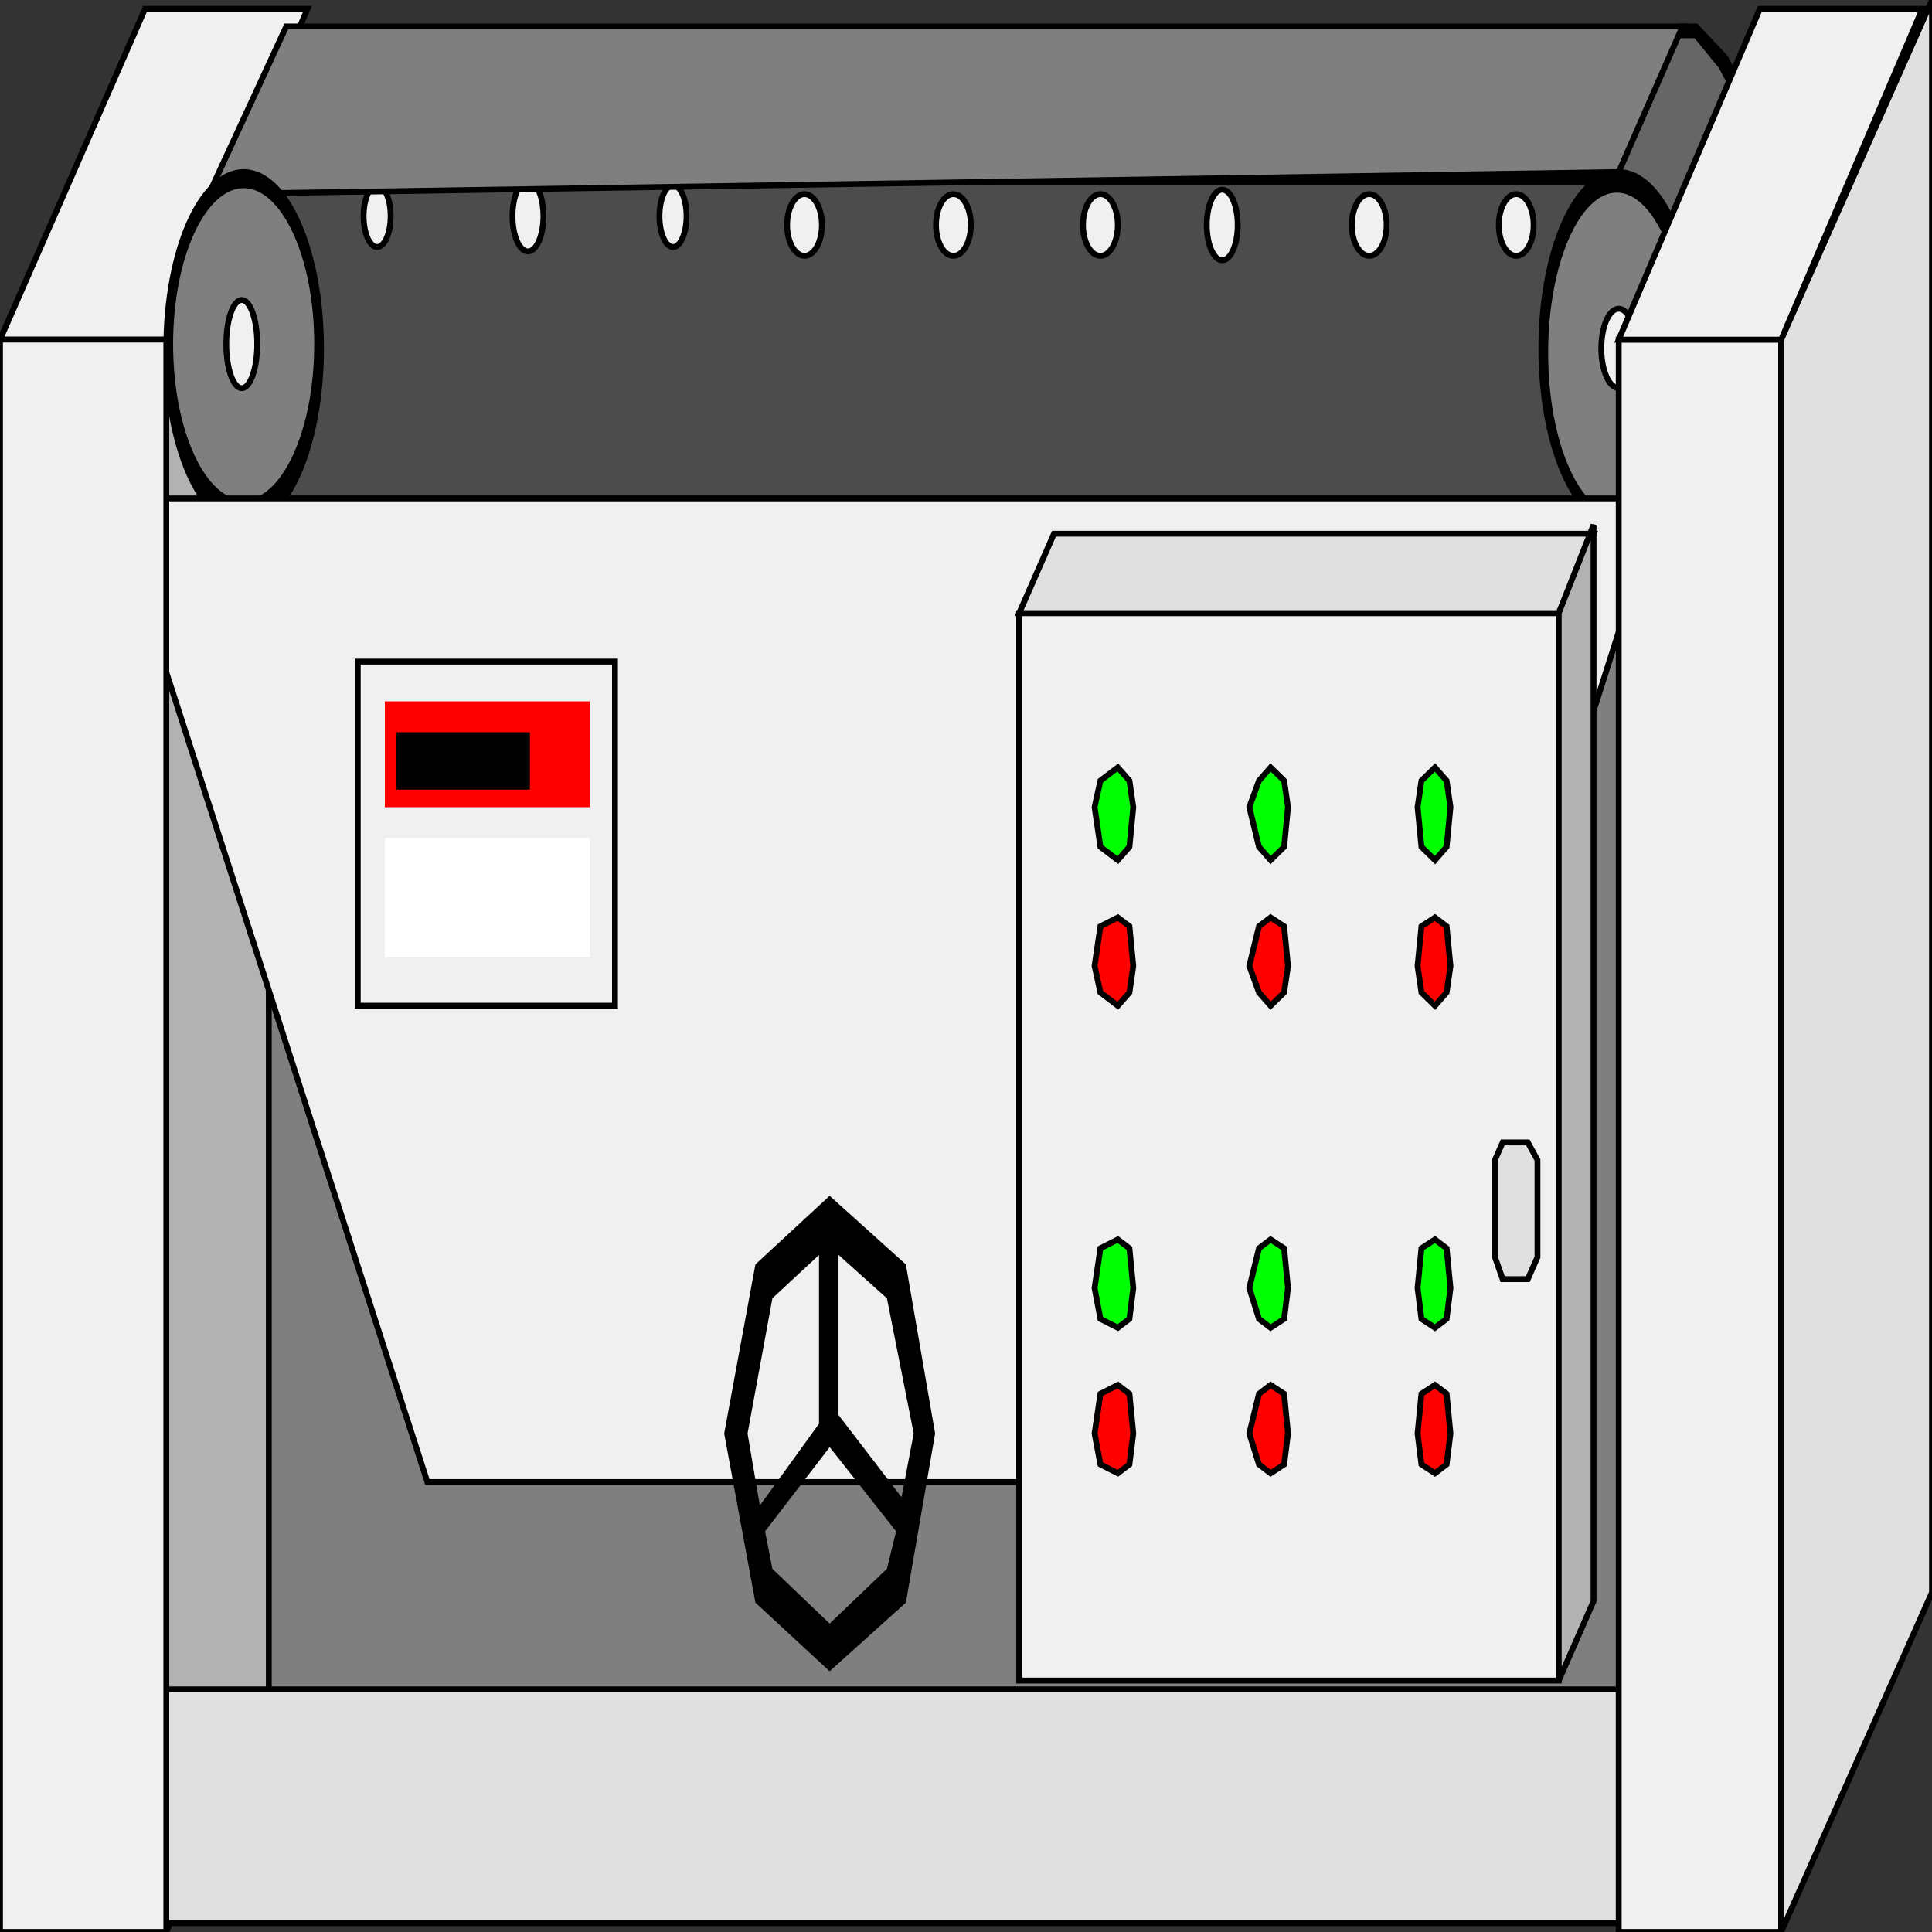 <svg width="150" height="150" viewBox="0 0 150 150" fill="none" xmlns="http://www.w3.org/2000/svg">
<rect x="0" y="0" width="150" height="150" fill="#333333" stroke="none"/>
<g clip-path="url(#clip0_2122_166655)">
<path d="M9.609 142.466H134.985V27.055H9.609V142.466Z" fill="#7F7F7F" stroke="black" stroke-width="0.454"/>
<path d="M20.87 7.531L12.912 26.367V149.997L20.87 131.846V7.531Z" fill="#B2B2B2" stroke="black" stroke-width="0.454"/>
<path d="M0 26.372H12.913L23.874 0.688H11.261L0 26.372Z" fill="#F0F0F0" stroke="black" stroke-width="0.454"/>
<path d="M62.762 14.387H125.225V40.757H60.81V40.072H19.219V13.359H62.762V14.387Z" fill="#4C4C4C"/>
<path d="M18.918 13.359H124.624V14.387H18.918V13.359Z" fill="black"/>
<path d="M52.252 19.177C52.833 19.177 53.303 18.104 53.303 16.78C53.303 15.456 52.833 14.383 52.252 14.383C51.672 14.383 51.201 15.456 51.201 16.78C51.201 18.104 51.672 19.177 52.252 19.177Z" fill="#F0F0F0" stroke="black" stroke-width="0.454"/>
<path d="M40.99 19.518C41.654 19.518 42.191 18.292 42.191 16.779C42.191 15.266 41.654 14.039 40.99 14.039C40.327 14.039 39.789 15.266 39.789 16.779C39.789 18.292 40.327 19.518 40.99 19.518Z" fill="#F0F0F0" stroke="black" stroke-width="0.454"/>
<path d="M29.28 19.177C29.86 19.177 30.331 18.104 30.331 16.78C30.331 15.456 29.86 14.383 29.28 14.383C28.699 14.383 28.229 15.456 28.229 16.78C28.229 18.104 28.699 19.177 29.28 19.177Z" fill="#F0F0F0" stroke="black" stroke-width="0.454"/>
<path d="M131.681 2.055L133.933 4.452L135.585 7.534L136.636 12.671V18.151L135.585 23.288L133.933 27.055L128.979 38.699L130.63 2.055H131.681Z" fill="black" stroke="black" stroke-width="0.454"/>
<path d="M130.33 2.742H131.681L133.633 5.139L135.285 8.222L135.885 12.674V18.153L135.285 22.605L133.633 26.372L128.228 38.701L124.023 15.071L130.33 2.742Z" fill="#666666" stroke="black" stroke-width="0.454"/>
<path d="M117.719 19.865C118.465 19.865 119.07 18.791 119.07 17.468C119.07 16.144 118.465 15.07 117.719 15.07C116.972 15.07 116.367 16.144 116.367 17.468C116.367 18.791 116.972 19.865 117.719 19.865Z" fill="#F0F0F0" stroke="black" stroke-width="0.454"/>
<path d="M85.435 19.865C86.182 19.865 86.787 18.791 86.787 17.468C86.787 16.144 86.182 15.07 85.435 15.07C84.689 15.07 84.084 16.144 84.084 17.468C84.084 18.791 84.689 19.865 85.435 19.865Z" fill="#F0F0F0" stroke="black" stroke-width="0.454"/>
<path d="M106.306 19.865C107.053 19.865 107.658 18.791 107.658 17.468C107.658 16.144 107.053 15.07 106.306 15.07C105.56 15.07 104.955 16.144 104.955 17.468C104.955 18.791 105.56 19.865 106.306 19.865Z" fill="#F0F0F0" stroke="black" stroke-width="0.454"/>
<path d="M74.023 19.865C74.77 19.865 75.375 18.791 75.375 17.468C75.375 16.144 74.77 15.07 74.023 15.07C73.277 15.07 72.672 16.144 72.672 17.468C72.672 18.791 73.277 19.865 74.023 19.865Z" fill="#F0F0F0" stroke="black" stroke-width="0.454"/>
<path d="M94.895 20.206C95.558 20.206 96.096 18.979 96.096 17.466C96.096 15.953 95.558 14.727 94.895 14.727C94.231 14.727 93.693 15.953 93.693 17.466C93.693 18.979 94.231 20.206 94.895 20.206Z" fill="#F0F0F0" stroke="black" stroke-width="0.454"/>
<path d="M62.463 19.865C63.209 19.865 63.814 18.791 63.814 17.468C63.814 16.144 63.209 15.07 62.463 15.07C61.716 15.07 61.111 16.144 61.111 17.468C61.111 18.791 61.716 19.865 62.463 19.865Z" fill="#F0F0F0" stroke="black" stroke-width="0.454"/>
<path d="M125.676 40.757C128.993 40.757 131.682 34.624 131.682 27.058C131.682 19.492 128.993 13.359 125.676 13.359C122.359 13.359 119.67 19.492 119.67 27.058C119.67 34.624 122.359 40.757 125.676 40.757Z" fill="black" stroke="black" stroke-width="0.454"/>
<path d="M125.526 40.069C128.595 40.069 131.082 34.396 131.082 27.398C131.082 20.4 128.595 14.727 125.526 14.727C122.458 14.727 119.971 20.4 119.971 27.398C119.971 34.396 122.458 40.069 125.526 40.069Z" fill="#7F7F7F" stroke="black" stroke-width="0.454"/>
<path d="M125.676 30.133C126.422 30.133 127.027 28.753 127.027 27.051C127.027 25.349 126.422 23.969 125.676 23.969C124.929 23.969 124.324 25.349 124.324 27.051C124.324 28.753 124.929 30.133 125.676 30.133Z" fill="#F0F0F0" stroke="black" stroke-width="0.454"/>
<path d="M125.676 40.07H19.52V41.44H125.676V40.07Z" fill="black"/>
<path d="M125.676 13.356L130.631 2.055H79.13H22.223L16.217 15.068L125.676 13.356Z" fill="#7F7F7F" stroke="black" stroke-width="0.454"/>
<path d="M18.918 40.757C22.235 40.757 24.924 34.624 24.924 27.058C24.924 19.492 22.235 13.359 18.918 13.359C15.601 13.359 12.912 19.492 12.912 27.058C12.912 34.624 15.601 40.757 18.918 40.757Z" fill="black" stroke="black" stroke-width="0.454"/>
<path d="M18.919 39.04C22.07 39.04 24.624 33.521 24.624 26.712C24.624 19.903 22.07 14.383 18.919 14.383C15.767 14.383 13.213 19.903 13.213 26.712C13.213 33.521 15.767 39.04 18.919 39.04Z" fill="#7F7F7F" stroke="black" stroke-width="0.454"/>
<path d="M18.77 30.138C19.433 30.138 19.971 28.605 19.971 26.714C19.971 24.822 19.433 23.289 18.77 23.289C18.106 23.289 17.568 24.822 17.568 26.714C17.568 28.605 18.106 30.138 18.77 30.138Z" fill="#F0F0F0" stroke="black" stroke-width="0.454"/>
<path d="M127.026 131.164H12.912V149.315H127.026V131.164Z" fill="#E0E0E0" stroke="black" stroke-width="0.454"/>
<path d="M128.979 38.695H8.559L33.183 115.065H104.655L128.979 38.695Z" fill="#F0F0F0" stroke="black" stroke-width="0.454"/>
<path d="M0 26.367H12.913V149.997H0V26.367Z" fill="#F0F0F0" stroke="black" stroke-width="0.454"/>
<path d="M125.676 26.367H138.288V149.997H125.676V26.367Z" fill="#F0F0F0" stroke="black" stroke-width="0.454"/>
<path d="M150.001 0L138.289 26.37V150L150.001 123.63V0Z" fill="#E0E0E0" stroke="black" stroke-width="0.454"/>
<path d="M125.676 26.372H138.288L149.249 0.688H136.637L125.676 26.372Z" fill="#F0F0F0" stroke="black" stroke-width="0.454"/>
<path d="M79.129 47.602H121.021V130.478H79.129V47.602Z" fill="#F0F0F0" stroke="black" stroke-width="0.454"/>
<path d="M79.129 47.602H121.021L123.723 41.438H81.832L79.129 47.602Z" fill="#E0E0E0" stroke="black" stroke-width="0.454"/>
<path d="M123.724 40.75L121.021 47.599V130.476L123.724 124.312V40.75Z" fill="#B2B2B2" stroke="black" stroke-width="0.454"/>
<path d="M116.667 88.695H118.619L119.37 90.065V97.599L118.619 99.312H116.667L116.066 97.599V90.065L116.667 88.695Z" fill="#E0E0E0" stroke="black" stroke-width="0.454"/>
<path d="M86.786 96.234L87.687 96.919L87.987 100.001L87.687 102.399L86.786 103.084L85.435 102.399L84.984 100.001L85.435 96.919L86.786 96.234Z" fill="#00FF00" stroke="black" stroke-width="0.454"/>
<path d="M98.648 96.234L99.699 96.919L99.999 100.001L99.699 102.399L98.648 103.084L97.747 102.399L96.996 100.001L97.747 96.919L98.648 96.234Z" fill="#00FF00" stroke="black" stroke-width="0.454"/>
<path d="M111.412 96.234L112.313 96.919L112.613 100.001L112.313 102.399L111.412 103.084L110.361 102.399L110.061 100.001L110.361 96.919L111.412 96.234Z" fill="#00FF00" stroke="black" stroke-width="0.454"/>
<path d="M111.412 59.586L112.313 60.613L112.613 62.668L112.313 65.75L111.412 66.778L110.361 65.75L110.061 62.668L110.361 60.613L111.412 59.586Z" fill="#00FF00" stroke="black" stroke-width="0.454"/>
<path d="M98.648 59.586L99.699 60.613L99.999 62.668L99.699 65.75L98.648 66.778L97.747 65.75L96.996 62.668L97.747 60.613L98.648 59.586Z" fill="#00FF00" stroke="black" stroke-width="0.454"/>
<path d="M86.786 59.586L87.687 60.613L87.987 62.668L87.687 65.75L86.786 66.778L85.435 65.75L84.984 62.668L85.435 60.613L86.786 59.586Z" fill="#00FF00" stroke="black" stroke-width="0.454"/>
<path d="M86.786 107.531L87.687 108.216L87.987 111.298L87.687 113.696L86.786 114.381L85.435 113.696L84.984 111.298L85.435 108.216L86.786 107.531Z" fill="#FF0000" stroke="black" stroke-width="0.454"/>
<path d="M98.648 107.531L99.699 108.216L99.999 111.298L99.699 113.696L98.648 114.381L97.747 113.696L96.996 111.298L97.747 108.216L98.648 107.531Z" fill="#FF0000" stroke="black" stroke-width="0.454"/>
<path d="M111.412 107.531L112.313 108.216L112.613 111.298L112.313 113.696L111.412 114.381L110.361 113.696L110.061 111.298L110.361 108.216L111.412 107.531Z" fill="#FF0000" stroke="black" stroke-width="0.454"/>
<path d="M86.786 71.234L87.687 71.919L87.987 75.001L87.687 77.056L86.786 78.084L85.435 77.056L84.984 75.001L85.435 71.919L86.786 71.234Z" fill="#FF0000" stroke="black" stroke-width="0.454"/>
<path d="M98.648 71.234L99.699 71.919L99.999 75.001L99.699 77.056L98.648 78.084L97.747 77.056L96.996 75.001L97.747 71.919L98.648 71.234Z" fill="#FF0000" stroke="black" stroke-width="0.454"/>
<path d="M111.412 71.234L112.313 71.919L112.613 75.001L112.313 77.056L111.412 78.084L110.361 77.056L110.061 75.001L110.361 71.919L111.412 71.234Z" fill="#FF0000" stroke="black" stroke-width="0.454"/>
<path fill-rule="evenodd" clip-rule="evenodd" d="M64.415 93.148L70.121 98.285L72.373 111.299L70.121 124.313L64.415 129.45L58.859 124.313L56.457 111.299L58.859 98.285L64.415 93.148ZM58.859 117.464L63.814 110.614V96.916L59.76 100.683L57.808 111.299L58.859 117.464ZM64.865 96.916V109.929L70.121 116.779L71.172 111.299L69.07 100.683L64.865 96.916ZM69.82 118.833L64.415 111.984L59.16 118.833L59.76 121.916L64.415 126.368L69.07 121.916L69.82 118.833Z" fill="black"/>
<path d="M64.415 93.148L70.121 98.285L72.373 111.299L70.121 124.313L64.415 129.45L58.859 124.313L56.457 111.299L58.859 98.285L64.415 93.148Z" stroke="black" stroke-width="0.454"/>
<path d="M58.86 117.462L63.815 110.613V96.914L59.761 100.681L57.809 111.298L58.86 117.462Z" stroke="black" stroke-width="0.454"/>
<path d="M64.865 96.914V109.928L70.121 116.777L71.171 111.298L69.069 100.681L64.865 96.914Z" stroke="black" stroke-width="0.454"/>
<path d="M69.819 118.834L64.413 111.984L59.158 118.834L59.759 121.916L64.413 126.368L69.068 121.916L69.819 118.834Z" stroke="black" stroke-width="0.454"/>
<path d="M27.777 51.367H47.747V78.079H27.777V51.367Z" fill="#F0F0F0" stroke="black" stroke-width="0.454"/>
<path d="M29.879 54.453H45.795V62.672H29.879V54.453Z" fill="#FF0000"/>
<path d="M30.781 56.852H41.142V61.304H30.781V56.852Z" fill="black"/>
<path d="M29.879 65.07H45.795V74.317H29.879V65.07Z" fill="white"/>
</g>
<defs>
<clipPath id="clip0_2122_166655">
<rect width="150" height="150" fill="white"/>
</clipPath>
</defs>
</svg>
